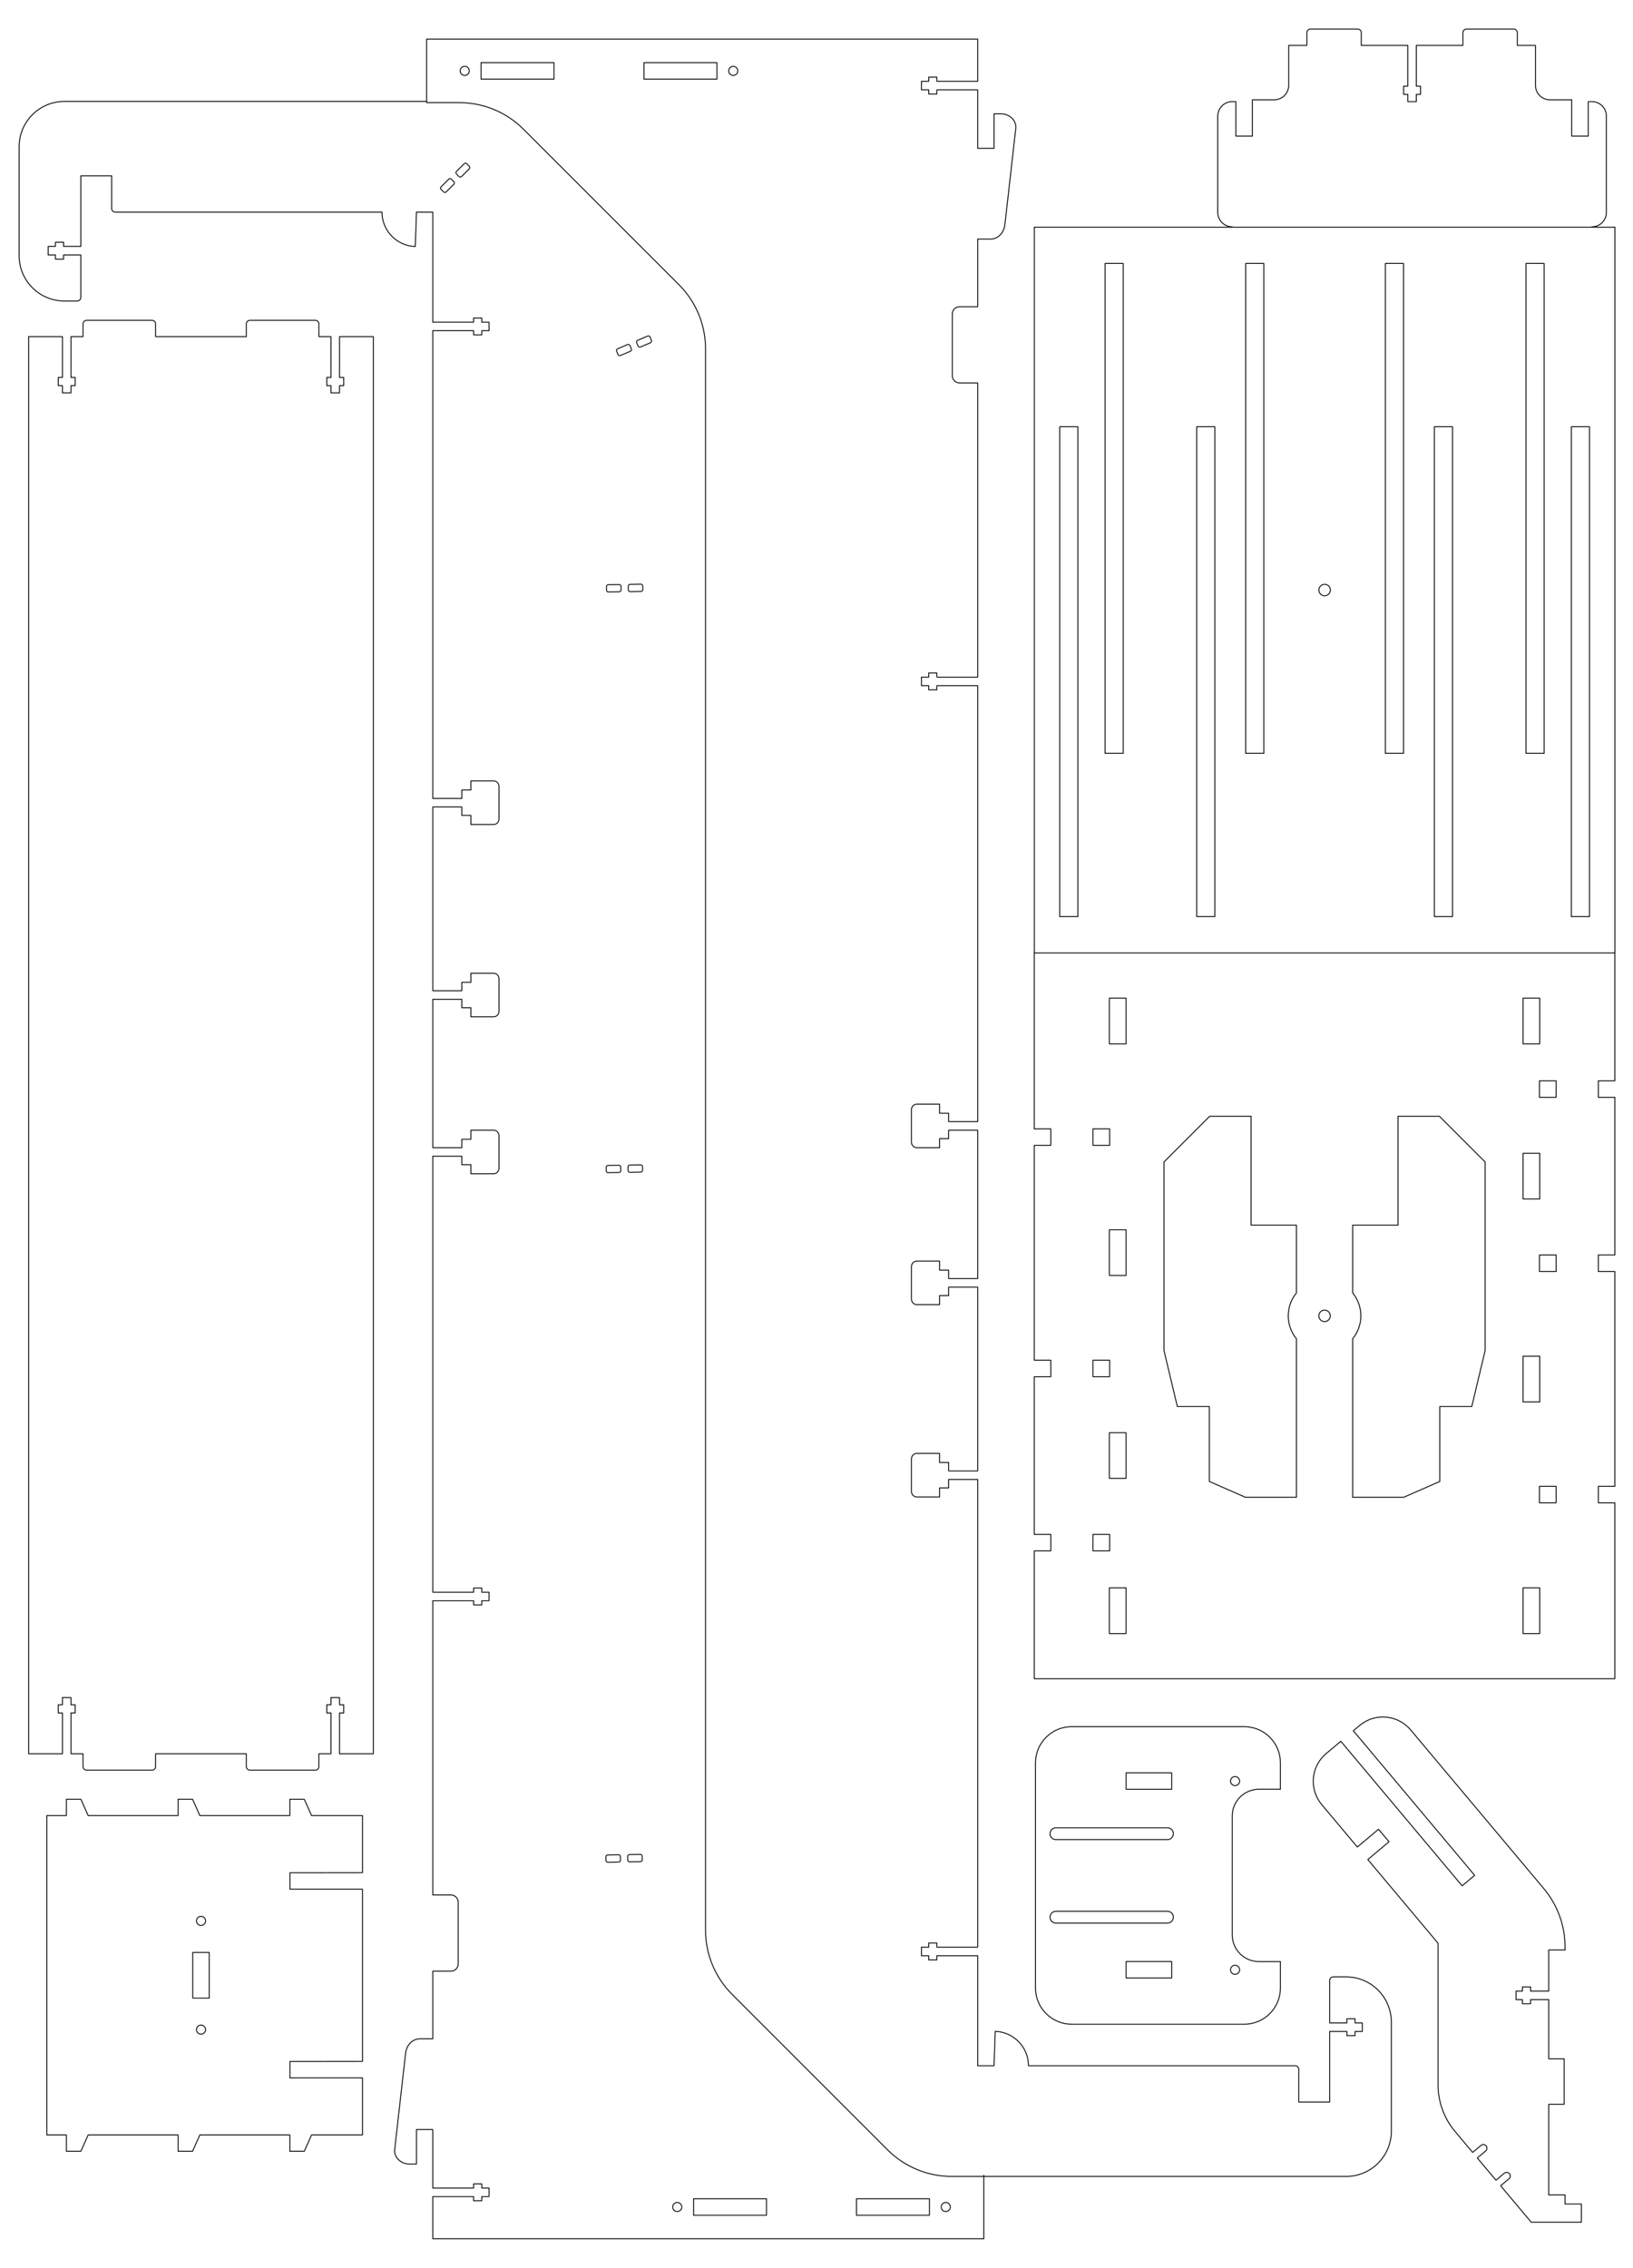 <?xml version="1.0" encoding="UTF-8" standalone="no"?>
<!-- Created with Inkscape (http://www.inkscape.org/) -->

<svg
   xmlns:dc="http://purl.org/dc/elements/1.1/"
   xmlns:cc="http://creativecommons.org/ns#"
   xmlns:rdf="http://www.w3.org/1999/02/22-rdf-syntax-ns#"
   xmlns:svg="http://www.w3.org/2000/svg"
   xmlns="http://www.w3.org/2000/svg"
   xmlns:sodipodi="http://sodipodi.sourceforge.net/DTD/sodipodi-0.dtd"
   xmlns:inkscape="http://www.inkscape.org/namespaces/inkscape"
   width="900mm"
   height="1250mm"
   viewBox="0 0 3188.976 4429.134"
   id="svg46764"
   version="1.1"
   inkscape:version="0.91 r13725"
   sodipodi:docname="C-1250x900_mm-mdf_9mm.svg">
  <defs
     id="defs46766" />
  <sodipodi:namedview
     id="base"
     pagecolor="#ffffff"
     bordercolor="#666666"
     borderopacity="1.0"
     inkscape:pageopacity="0.0"
     inkscape:pageshadow="2"
     inkscape:zoom="0.10601226"
     inkscape:cx="1617.0037"
     inkscape:cy="2174.5912"
     inkscape:document-units="mm"
     inkscape:current-layer="layer1"
     showgrid="false"
     inkscape:window-width="1366"
     inkscape:window-height="715"
     inkscape:window-x="0"
     inkscape:window-y="0"
     inkscape:window-maximized="1" />
  <g
     inkscape:label="Capa 1"
     inkscape:groupmode="layer"
     id="layer1"
     transform="translate(0,3376.772)">
    <g
       transform="matrix(3.543,0,0,3.543,-11400.164,-21189.766)"
       style="display:inline;fill:none;stroke:#000000;stroke-width:0.5;stroke-linecap:round;stroke-linejoin:round;stroke-miterlimit:4;stroke-dasharray:none"
       id="g14138">
      <path
         id="rect13664-0"
         d="m 2526.142,-7443.134 6,0 c 0.554,0 1,0.446 1,1 l 0,2 c 0,0.554 -0.446,1 -1,1 l -6,0 c -0.554,0 -1,-0.446 -1,-1 l 0,-2 c 0,-0.554 0.446,-1 1,-1 z"
         style="color:#000000;clip-rule:nonzero;display:inline;overflow:visible;visibility:visible;opacity:1;isolation:auto;mix-blend-mode:normal;color-interpolation:sRGB;color-interpolation-filters:linearRGB;solid-color:#000000;solid-opacity:1;fill:none;fill-opacity:1;fill-rule:nonzero;stroke:#000000;stroke-width:0.5;stroke-linecap:round;stroke-linejoin:round;stroke-miterlimit:4;stroke-dasharray:none;stroke-dashoffset:0;stroke-opacity:1;color-rendering:auto;image-rendering:auto;shape-rendering:auto;text-rendering:auto;enable-background:accumulate"
         transform="matrix(-0.707,0.707,-0.707,-0.707,0,-1927.559)"
         inkscape:connector-curvature="0" />
      <path
         id="rect13666-4"
         d="m 2538.142,-7443.134 6,0 c 0.554,0 1,0.446 1,1 l 0,2 c 0,0.554 -0.446,1 -1,1 l -6,0 c -0.554,0 -1,-0.446 -1,-1 l 0,-2 c 0,-0.554 0.446,-1 1,-1 z"
         style="color:#000000;clip-rule:nonzero;display:inline;overflow:visible;visibility:visible;opacity:1;isolation:auto;mix-blend-mode:normal;color-interpolation:sRGB;color-interpolation-filters:linearRGB;solid-color:#000000;solid-opacity:1;fill:none;fill-opacity:1;fill-rule:nonzero;stroke:#000000;stroke-width:0.5;stroke-linecap:round;stroke-linejoin:round;stroke-miterlimit:4;stroke-dasharray:none;stroke-dashoffset:0;stroke-opacity:1;color-rendering:auto;image-rendering:auto;shape-rendering:auto;text-rendering:auto;enable-background:accumulate"
         transform="matrix(-0.707,0.707,-0.707,-0.707,0,-1927.559)"
         inkscape:connector-curvature="0" />
      <path
         id="rect13671-4"
         d="m -499.754,-7969.086 6,0 c 0.554,0 1,0.446 1,1 l 0,2 c 0,0.554 -0.446,1 -1,1 l -6,0 c -0.554,0 -1,-0.446 -1,-1 l 0,-2 c 0,-0.554 0.446,-1 1,-1 z"
         style="color:#000000;clip-rule:nonzero;display:inline;overflow:visible;visibility:visible;opacity:1;isolation:auto;mix-blend-mode:normal;color-interpolation:sRGB;color-interpolation-filters:linearRGB;solid-color:#000000;solid-opacity:1;fill:none;fill-opacity:1;fill-rule:nonzero;stroke:#000000;stroke-width:0.5;stroke-linecap:round;stroke-linejoin:round;stroke-miterlimit:4;stroke-dasharray:none;stroke-dashoffset:0;stroke-opacity:1;color-rendering:auto;image-rendering:auto;shape-rendering:auto;text-rendering:auto;enable-background:accumulate"
         transform="matrix(-0.921,0.391,-0.391,-0.921,0,-1927.559)"
         inkscape:connector-curvature="0" />
      <path
         id="rect13673-4"
         d="m -487.754,-7969.086 6,0 c 0.554,0 1,0.446 1,1 l 0,2 c 0,0.554 -0.446,1 -1,1 l -6,0 c -0.554,0 -1,-0.446 -1,-1 l 0,-2 c 0,-0.554 0.446,-1 1,-1 z"
         style="color:#000000;clip-rule:nonzero;display:inline;overflow:visible;visibility:visible;opacity:1;isolation:auto;mix-blend-mode:normal;color-interpolation:sRGB;color-interpolation-filters:linearRGB;solid-color:#000000;solid-opacity:1;fill:none;fill-opacity:1;fill-rule:nonzero;stroke:#000000;stroke-width:0.5;stroke-linecap:round;stroke-linejoin:round;stroke-miterlimit:4;stroke-dasharray:none;stroke-dashoffset:0;stroke-opacity:1;color-rendering:auto;image-rendering:auto;shape-rendering:auto;text-rendering:auto;enable-background:accumulate"
         transform="matrix(-0.921,0.391,-0.391,-0.921,0,-1927.559)"
         inkscape:connector-curvature="0" />
      <path
         id="rect13677-6"
         d="m -3446.206,-7339.78 6,0 c 0.554,0 1,0.446 1,1 l 0,2 c 0,0.554 -0.446,1 -1,1 l -6,0 c -0.554,0 -1,-0.446 -1,-1 l 0,-2 c 0,-0.554 0.446,-1 1,-1 z"
         style="color:#000000;clip-rule:nonzero;display:inline;overflow:visible;visibility:visible;opacity:1;isolation:auto;mix-blend-mode:normal;color-interpolation:sRGB;color-interpolation-filters:linearRGB;solid-color:#000000;solid-opacity:1;fill:none;fill-opacity:1;fill-rule:nonzero;stroke:#000000;stroke-width:0.5;stroke-linecap:round;stroke-linejoin:round;stroke-miterlimit:4;stroke-dasharray:none;stroke-dashoffset:0;stroke-opacity:1;color-rendering:auto;image-rendering:auto;shape-rendering:auto;text-rendering:auto;enable-background:accumulate"
         transform="matrix(-1,0.017,-0.017,-1,0,-1927.559)"
         inkscape:connector-curvature="0" />
      <path
         id="rect13679-3"
         d="m -3434.206,-7339.78 6,0 c 0.554,0 1,0.446 1,1 l 0,2 c 0,0.554 -0.446,1 -1,1 l -6,0 c -0.554,0 -1,-0.446 -1,-1 l 0,-2 c 0,-0.554 0.446,-1 1,-1 z"
         style="color:#000000;clip-rule:nonzero;display:inline;overflow:visible;visibility:visible;opacity:1;isolation:auto;mix-blend-mode:normal;color-interpolation:sRGB;color-interpolation-filters:linearRGB;solid-color:#000000;solid-opacity:1;fill:none;fill-opacity:1;fill-rule:nonzero;stroke:#000000;stroke-width:0.5;stroke-linecap:round;stroke-linejoin:round;stroke-miterlimit:4;stroke-dasharray:none;stroke-dashoffset:0;stroke-opacity:1;color-rendering:auto;image-rendering:auto;shape-rendering:auto;text-rendering:auto;enable-background:accumulate"
         transform="matrix(-1,0.017,-0.017,-1,0,-1927.559)"
         inkscape:connector-curvature="0" />
      <path
         id="rect13683-7"
         d="m -3440.622,-7659.732 6,0 c 0.554,0 1,0.446 1,1 l 0,2 c 0,0.554 -0.446,1 -1,1 l -6,0 c -0.554,0 -1,-0.446 -1,-1 l 0,-2 c 0,-0.554 0.446,-1 1,-1 z"
         style="color:#000000;clip-rule:nonzero;display:inline;overflow:visible;visibility:visible;opacity:1;isolation:auto;mix-blend-mode:normal;color-interpolation:sRGB;color-interpolation-filters:linearRGB;solid-color:#000000;solid-opacity:1;fill:none;fill-opacity:1;fill-rule:nonzero;stroke:#000000;stroke-width:0.5;stroke-linecap:round;stroke-linejoin:round;stroke-miterlimit:4;stroke-dasharray:none;stroke-dashoffset:0;stroke-opacity:1;color-rendering:auto;image-rendering:auto;shape-rendering:auto;text-rendering:auto;enable-background:accumulate"
         transform="matrix(-1,0.017,-0.017,-1,0,-1927.559)"
         inkscape:connector-curvature="0" />
      <path
         id="rect13685-5"
         d="m -3428.622,-7659.732 6,0 c 0.554,0 1,0.446 1,1 l 0,2 c 0,0.554 -0.446,1 -1,1 l -6,0 c -0.554,0 -1,-0.446 -1,-1 l 0,-2 c 0,-0.554 0.446,-1 1,-1 z"
         style="color:#000000;clip-rule:nonzero;display:inline;overflow:visible;visibility:visible;opacity:1;isolation:auto;mix-blend-mode:normal;color-interpolation:sRGB;color-interpolation-filters:linearRGB;solid-color:#000000;solid-opacity:1;fill:none;fill-opacity:1;fill-rule:nonzero;stroke:#000000;stroke-width:0.5;stroke-linecap:round;stroke-linejoin:round;stroke-miterlimit:4;stroke-dasharray:none;stroke-dashoffset:0;stroke-opacity:1;color-rendering:auto;image-rendering:auto;shape-rendering:auto;text-rendering:auto;enable-background:accumulate"
         transform="matrix(-1,0.017,-0.017,-1,0,-1927.559)"
         inkscape:connector-curvature="0" />
      <path
         id="rect13689-6"
         d="m -3433.99,-8039.674 6,0 c 0.554,0 1,0.446 1,1 l 0,2 c 0,0.554 -0.446,1 -1,1 l -6,0 c -0.554,0 -1,-0.446 -1,-1 l 0,-2 c 0,-0.554 0.446,-1 1,-1 z"
         style="color:#000000;clip-rule:nonzero;display:inline;overflow:visible;visibility:visible;opacity:1;isolation:auto;mix-blend-mode:normal;color-interpolation:sRGB;color-interpolation-filters:linearRGB;solid-color:#000000;solid-opacity:1;fill:none;fill-opacity:1;fill-rule:nonzero;stroke:#000000;stroke-width:0.5;stroke-linecap:round;stroke-linejoin:round;stroke-miterlimit:4;stroke-dasharray:none;stroke-dashoffset:0;stroke-opacity:1;color-rendering:auto;image-rendering:auto;shape-rendering:auto;text-rendering:auto;enable-background:accumulate"
         transform="matrix(-1,0.017,-0.017,-1,0,-1927.559)"
         inkscape:connector-curvature="0" />
      <path
         id="rect13691-2"
         d="m -3421.99,-8039.674 6,0 c 0.554,0 1,0.446 1,1 l 0,2 c 0,0.554 -0.446,1 -1,1 l -6,0 c -0.554,0 -1,-0.446 -1,-1 l 0,-2 c 0,-0.554 0.446,-1 1,-1 z"
         style="color:#000000;clip-rule:nonzero;display:inline;overflow:visible;visibility:visible;opacity:1;isolation:auto;mix-blend-mode:normal;color-interpolation:sRGB;color-interpolation-filters:linearRGB;solid-color:#000000;solid-opacity:1;fill:none;fill-opacity:1;fill-rule:nonzero;stroke:#000000;stroke-width:0.5;stroke-linecap:round;stroke-linejoin:round;stroke-miterlimit:4;stroke-dasharray:none;stroke-dashoffset:0;stroke-opacity:1;color-rendering:auto;image-rendering:auto;shape-rendering:auto;text-rendering:auto;enable-background:accumulate"
         transform="matrix(-1,0.017,-0.017,-1,0,-1927.559)"
         inkscape:connector-curvature="0" />
      <path
         inkscape:connector-curvature="0"
         id="path13216"
         d="m 3452.472,5083.57 -199.268,0 c -13.85,0 -25,11.15 -25,25 l 0,60 c 0,13.85 11.15,25 25,25 l 7,0 c 1.105,0 2,-0.895 2,-2 l 0,-23.393 -9.5,0 0,2.301 -4.5,0 0,-2.301 -4,0 0,-4.699 4,0 0,-2.301 4.5,0 0,2.301 9.5,0 0,-38.902 17,0 0,18 c 0,1.105 0.895,2 2,2 l 147,0 c 0,10.27 8.154,18.615 18.338,18.967 l 0.662,-18.967 9,0 0,19 0,41.648 22.5,0 0,-2.301 4.5,0 0,2.301 4,0 0,4.699 -4,0 0,2.301 -4.5,0 0,-2.301 -22.5,0 0,257.799 16,0 0,-4.65 5,0 0,-5 9,0 2.5,0 1,0 c 1.662,0 3,1.338 3,3 l 0,18 c 0,1.662 -1.338,3 -3,3 l -1,0 -2.5,0 -9,0 0,-5 -5,0 0,-4.652 -16,0 0,101.303 16,0 0,-4.65 5,0 0,-5 9,0 2.5,0 1,0 c 1.662,0 3,1.338 3,3 l 0,18 c 0,1.662 -1.338,3 -3,3 l -1,0 -2.5,0 -9,0 0,-5 -5,0 0,-4.652 -16,0 0,81.803 16,0 0,-4.65 5,0 0,-5 9,0 2.5,0 1,0 c 1.662,0 3,1.338 3,3 l 0,18 c 0,1.662 -1.338,3 -3,3 l -1,0 -2.5,0 -9,0 0,-5 -5,0 0,-4.652 -16,0 0,240.305 22.5,0 0,-2.301 4.5,0 0,2.301 4,0 0,4.699 -4,0 0,2.301 -4.5,0 0,-2.301 -22.5,0 0,162.15 10,0 c 2.216,0 4,1.784 4,4 l 0,34 c 0,2.216 -1.784,4 -4,4 l -10,0 0,37.299 -3,0 -2,0 -2,0 c -4.432,0 -7.501,3.596 -8,8 l -6,53 c -0.498,4.404 3.568,8 8,8 l 4,0 0,-19 1.652,0 7.348,0 0,32.25 22.5,0 0,-2.301 4.5,0 0,2.301 4,0 0,4.699 -4,0 0,2.301 -4.5,0 0,-2.301 -22.5,0 0,23.248 150,0 153.732,0 0,-35"
         style="color:#000000;clip-rule:nonzero;display:inline;overflow:visible;visibility:visible;opacity:1;isolation:auto;mix-blend-mode:normal;color-interpolation:sRGB;color-interpolation-filters:linearRGB;solid-color:#000000;solid-opacity:1;fill:none;fill-opacity:1;fill-rule:nonzero;stroke:#000000;stroke-width:0.5;stroke-linecap:round;stroke-linejoin:round;stroke-miterlimit:4;stroke-dasharray:none;stroke-dashoffset:0;stroke-opacity:1;color-rendering:auto;image-rendering:auto;shape-rendering:auto;text-rendering:auto;enable-background:accumulate"
         sodipodi:nodetypes="cssssssccccccccccccccssccccccccccccccccccccccccssssccccccccccccccssssccccccccccccccssssccccccccccccccccccccssssccccsssscccccccccccccccccccc" />
      <path
         style="color:#000000;clip-rule:nonzero;display:inline;overflow:visible;visibility:visible;opacity:1;isolation:auto;mix-blend-mode:normal;color-interpolation:sRGB;color-interpolation-filters:linearRGB;solid-color:#000000;solid-opacity:1;fill:none;fill-opacity:1;fill-rule:nonzero;stroke:#000000;stroke-width:0.5;stroke-linecap:round;stroke-linejoin:round;stroke-miterlimit:4;stroke-dasharray:none;stroke-dashoffset:0;stroke-opacity:1;color-rendering:auto;image-rendering:auto;shape-rendering:auto;text-rendering:auto;enable-background:accumulate"
         d="m 3593.437,6244.07 a 2.5,2.5 0 0 1 -2.5,2.5 2.5,2.5 0 0 1 -2.5,-2.5 2.5,2.5 0 0 1 2.5,-2.5 2.5,2.5 0 0 1 2.5,2.5 z"
         id="path13232"
         inkscape:connector-curvature="0" />
      <path
         inkscape:connector-curvature="0"
         id="path13234"
         d="m 3741.437,6244.07 a 2.5,2.5 0 0 1 -2.5,2.5 2.5,2.5 0 0 1 -2.5,-2.5 2.5,2.5 0 0 1 2.5,-2.5 2.5,2.5 0 0 1 2.5,2.5 z"
         style="color:#000000;clip-rule:nonzero;display:inline;overflow:visible;visibility:visible;opacity:1;isolation:auto;mix-blend-mode:normal;color-interpolation:sRGB;color-interpolation-filters:linearRGB;solid-color:#000000;solid-opacity:1;fill:none;fill-opacity:1;fill-rule:nonzero;stroke:#000000;stroke-width:0.5;stroke-linecap:round;stroke-linejoin:round;stroke-miterlimit:4;stroke-dasharray:none;stroke-dashoffset:0;stroke-opacity:1;color-rendering:auto;image-rendering:auto;shape-rendering:auto;text-rendering:auto;enable-background:accumulate" />
      <path
         inkscape:connector-curvature="0"
         id="path13237"
         d="m 3640.137,6239.52 0,9.1 -40.2,0 0,-9.1 z"
         style="color:#000000;clip-rule:nonzero;display:inline;overflow:visible;visibility:visible;opacity:1;isolation:auto;mix-blend-mode:normal;color-interpolation:sRGB;color-interpolation-filters:linearRGB;solid-color:#000000;solid-opacity:1;fill:none;fill-opacity:1;fill-rule:nonzero;stroke:#000000;stroke-width:0.5;stroke-linecap:round;stroke-linejoin:round;stroke-miterlimit:4;stroke-dasharray:none;stroke-dashoffset:0;stroke-opacity:1;color-rendering:auto;image-rendering:auto;shape-rendering:auto;text-rendering:auto;enable-background:accumulate" />
      <path
         inkscape:connector-curvature="0"
         id="path13239"
         d="m 3729.937,6239.52 0,9.1 -40.2,0 0,-9.1 z"
         style="color:#000000;clip-rule:nonzero;display:inline;overflow:visible;visibility:visible;opacity:1;isolation:auto;mix-blend-mode:normal;color-interpolation:sRGB;color-interpolation-filters:linearRGB;solid-color:#000000;solid-opacity:1;fill:none;fill-opacity:1;fill-rule:nonzero;stroke:#000000;stroke-width:0.5;stroke-linecap:round;stroke-linejoin:round;stroke-miterlimit:4;stroke-dasharray:none;stroke-dashoffset:0;stroke-opacity:1;color-rendering:auto;image-rendering:auto;shape-rendering:auto;text-rendering:auto;enable-background:accumulate" />
    </g>
    <path
       id="path12567"
       d="m 2406.403,-2933.805 c -15.704,0 -28.346,-12.643 -28.346,-28.346 l 0,-187.796 c 0,-15.704 12.643,-28.346 28.346,-28.346 l 7.087,0 0,67.323 32.243,0 0,-70.866 42.52,0 c 15.704,0 28.346,-12.643 28.346,-28.346 l 0,-77.953 35.433,0 0,-24.803 c 0,-3.926 3.161,-7.087 7.087,-7.087 l 92.126,0 c 3.926,0 7.087,3.161 7.087,7.087 l 0,24.803 90.887,0 0,79.724 -8.152,0 0,15.945 8.152,0 0,14.173 16.651,0 0,-14.173 8.152,0 0,-15.945 -8.152,0 0,-79.724 90.887,0 0,-24.803 c 0,-3.926 3.161,-7.087 7.087,-7.087 l 92.126,0 c 3.926,0 7.087,3.161 7.087,7.087 l 0,24.803 35.433,0 0,77.953 c 0,15.704 12.643,28.346 28.346,28.346 l 42.52,0 0,70.866 32.243,0 0,-67.323 7.087,0 c 15.704,0 28.346,12.643 28.346,28.346 l 0,187.796 c 0,15.704 -12.643,28.346 -28.346,28.346"
       style="color:#000000;clip-rule:nonzero;display:inline;overflow:visible;visibility:visible;opacity:1;isolation:auto;mix-blend-mode:normal;color-interpolation:sRGB;color-interpolation-filters:linearRGB;solid-color:#000000;solid-opacity:1;fill:none;fill-opacity:1;fill-rule:nonzero;stroke:#000000;stroke-width:1.772;stroke-linecap:round;stroke-linejoin:round;stroke-miterlimit:4;stroke-dasharray:none;stroke-dashoffset:0;stroke-opacity:1;color-rendering:auto;image-rendering:auto;shape-rendering:auto;text-rendering:auto;enable-background:accumulate"
       inkscape:connector-curvature="0"
       sodipodi:nodetypes="csssccccssccssssccccccccccccccssssccssccccsssc" />
    <g
       id="g13307"
       style="display:inline;fill:none;stroke:#000000;stroke-width:0.5;stroke-linecap:round;stroke-linejoin:round;stroke-miterlimit:4;stroke-dasharray:none"
       transform="matrix(-3.543,0,0,-3.543,2107.361,5485.994)">
      <path
         style="color:#000000;clip-rule:nonzero;display:inline;overflow:visible;visibility:visible;opacity:1;isolation:auto;mix-blend-mode:normal;color-interpolation:sRGB;color-interpolation-filters:linearRGB;solid-color:#000000;solid-opacity:1;fill:none;fill-opacity:1;fill-rule:nonzero;stroke:#000000;stroke-width:0.5;stroke-linecap:round;stroke-linejoin:round;stroke-miterlimit:4;stroke-dasharray:none;stroke-dashoffset:0;stroke-opacity:1;color-rendering:auto;image-rendering:auto;shape-rendering:auto;text-rendering:auto;enable-background:accumulate"
         d="m -147.084,1301.916 c -13.85,0 -25,11.15 -25,25 l 0,60 c 0,13.85 11.15,25 25,25 l 7,0 c 1.105,0 2,-0.895 2,-2 l 0,-23.393 -9.5,0 0,2.301 -4.5,0 0,-2.301 -4,0 0,-4.699 4,0 0,-2.301 4.5,0 0,2.301 9.5,0 0,-38.902 17,0 0,18 c 0,1.105 0.895,2 2,2 l 147,0 c -10e-6,10.27 8.154,18.615 18.338,18.967 l 0.662,-18.967 9,0 0,19 0,41.648 22.5,0 0,-2.301 4.5,0 0,2.301 4,0 0,4.699 -4,0 0,2.301 -4.5,0 0,-2.301 -22.5,0 0,257.799 16,0 0,-4.65 5,0 0,-5 9,0 2.5,0 1,0 c 1.662,0 3,1.338 3,3 l 0,18 c 0,1.662 -1.338,3 -3,3 l -1,0 -2.5,0 -9,0 0,-5 -5,0 0,-4.652 -16,0 0,101.303 16,0 0,-4.65 5,0 0,-5 9,0 2.5,0 1,0 c 1.662,0 3,1.338 3,3 l 0,18 c 0,1.662 -1.338,3 -3,3 l -1,0 -2.5,0 -9,0 0,-5 -5,0 0,-4.652 -16,0 0,81.803 16,0 0,-4.65 5,0 0,-5 9,0 2.5,0 1,0 c 1.662,0 3,1.338 3,3 l 0,18 c 0,1.662 -1.338,3 -3,3 l -1,0 -2.5,0 -9,0 0,-5 -5,0 0,-4.652 -16,0 0,240.305 22.5,0 0,-2.301 4.5,0 0,2.301 4,0 0,4.699 -4,0 0,2.301 -4.5,0 0,-2.301 -22.5,0 0,162.15 10,0 c 2.216,0 4,1.784 4,4 l 0,34 c 0,2.216 -1.784,4 -4,4 l -10,0 0,37.299 -3,0 -2,0 -2,0 c -4.432,0 -7.501,3.596 -8,8 l -6,53 c -0.499,4.404 3.568,8 8,8 l 4,0 0,-19 1.652,0 7.348,0 0,32.25 22.5,0 0,-2.301 4.5,0 0,2.301 4,0 0,4.699 -4,0 0,2.301 -4.5,0 0,-2.301 -22.5,0 0,23.248 150,0 153.732,0 0,-35 -18.021,0 c -13.261,0 -25.979,-5.268 -35.355,-14.645 l -85.711,-85.711 c -9.377,-9.377 -14.645,-22.095 -14.645,-35.355 l 0,-871.578 c 0,-13.261 -5.268,-25.979 -14.645,-35.355 l -85.711,-85.711 c -9.377,-9.377 -22.095,-14.645 -35.355,-14.645 l -217.289,0 z"
         id="path13309"
         inkscape:connector-curvature="0" />
      <path
         inkscape:connector-curvature="0"
         id="path13311"
         d="m 193.148,2462.416 a 2.5,2.5 0 0 1 -2.5,2.5 2.5,2.5 0 0 1 -2.5,-2.5 2.5,2.5 0 0 1 2.5,-2.5 2.5,2.5 0 0 1 2.5,2.5 z"
         style="color:#000000;clip-rule:nonzero;display:inline;overflow:visible;visibility:visible;opacity:1;isolation:auto;mix-blend-mode:normal;color-interpolation:sRGB;color-interpolation-filters:linearRGB;solid-color:#000000;solid-opacity:1;fill:none;fill-opacity:1;fill-rule:nonzero;stroke:#000000;stroke-width:0.5;stroke-linecap:round;stroke-linejoin:round;stroke-miterlimit:4;stroke-dasharray:none;stroke-dashoffset:0;stroke-opacity:1;color-rendering:auto;image-rendering:auto;shape-rendering:auto;text-rendering:auto;enable-background:accumulate" />
      <path
         style="color:#000000;clip-rule:nonzero;display:inline;overflow:visible;visibility:visible;opacity:1;isolation:auto;mix-blend-mode:normal;color-interpolation:sRGB;color-interpolation-filters:linearRGB;solid-color:#000000;solid-opacity:1;fill:none;fill-opacity:1;fill-rule:nonzero;stroke:#000000;stroke-width:0.5;stroke-linecap:round;stroke-linejoin:round;stroke-miterlimit:4;stroke-dasharray:none;stroke-dashoffset:0;stroke-opacity:1;color-rendering:auto;image-rendering:auto;shape-rendering:auto;text-rendering:auto;enable-background:accumulate"
         d="m 341.148,2462.416 a 2.5,2.5 0 0 1 -2.5,2.5 2.5,2.5 0 0 1 -2.5,-2.5 2.5,2.5 0 0 1 2.5,-2.5 2.5,2.5 0 0 1 2.5,2.5 z"
         id="path13313"
         inkscape:connector-curvature="0" />
      <path
         style="color:#000000;clip-rule:nonzero;display:inline;overflow:visible;visibility:visible;opacity:1;isolation:auto;mix-blend-mode:normal;color-interpolation:sRGB;color-interpolation-filters:linearRGB;solid-color:#000000;solid-opacity:1;fill:none;fill-opacity:1;fill-rule:nonzero;stroke:#000000;stroke-width:0.5;stroke-linecap:round;stroke-linejoin:round;stroke-miterlimit:4;stroke-dasharray:none;stroke-dashoffset:0;stroke-opacity:1;color-rendering:auto;image-rendering:auto;shape-rendering:auto;text-rendering:auto;enable-background:accumulate"
         d="m 239.848,2457.866 0,9.1 -40.2,0 0,-9.1 z"
         id="path13315"
         inkscape:connector-curvature="0" />
      <path
         style="color:#000000;clip-rule:nonzero;display:inline;overflow:visible;visibility:visible;opacity:1;isolation:auto;mix-blend-mode:normal;color-interpolation:sRGB;color-interpolation-filters:linearRGB;solid-color:#000000;solid-opacity:1;fill:none;fill-opacity:1;fill-rule:nonzero;stroke:#000000;stroke-width:0.5;stroke-linecap:round;stroke-linejoin:round;stroke-miterlimit:4;stroke-dasharray:none;stroke-dashoffset:0;stroke-opacity:1;color-rendering:auto;image-rendering:auto;shape-rendering:auto;text-rendering:auto;enable-background:accumulate"
         d="m 329.648,2457.866 0,9.1 -40.2,0 0,-9.1 z"
         id="path13317"
         inkscape:connector-curvature="0" />
    </g>
    <g
       transform="matrix(-3.543,0,0,-3.543,6338.374,5897.15)"
       style="display:inline;fill:none;stroke:#000000;stroke-width:0.5;stroke-linecap:round;stroke-linejoin:round;stroke-miterlimit:4;stroke-dasharray:none"
       id="g11273-0">
      <path
         inkscape:connector-curvature="0"
         id="rect11150-3"
         d="m -2021.84,931.266 9.1,0 0,9.2 -9.1,0 z"
         style="display:inline;opacity:1;fill:none;fill-opacity:1;stroke:#000000;stroke-width:0.5;stroke-linecap:round;stroke-linejoin:round;stroke-miterlimit:4;stroke-dasharray:none;stroke-dashoffset:0;stroke-opacity:1"
         transform="matrix(0,-1,1,0,0,0)" />
      <path
         inkscape:connector-curvature="0"
         id="rect11152-0"
         d="m -1925.84,931.266 9.1,0 0,9.2 -9.1,0 z"
         style="display:inline;opacity:1;fill:none;fill-opacity:1;stroke:#000000;stroke-width:0.5;stroke-linecap:round;stroke-linejoin:round;stroke-miterlimit:4;stroke-dasharray:none;stroke-dashoffset:0;stroke-opacity:1"
         transform="matrix(0,-1,1,0,0,0)" />
      <path
         inkscape:connector-curvature="0"
         id="rect11154-9"
         d="m -1798.34,931.266 9.1,0 0,9.2 -9.1,0 z"
         style="display:inline;opacity:1;fill:none;fill-opacity:1;stroke:#000000;stroke-width:0.5;stroke-linecap:round;stroke-linejoin:round;stroke-miterlimit:4;stroke-dasharray:none;stroke-dashoffset:0;stroke-opacity:1"
         transform="matrix(0,-1,1,0,0,0)" />
      <path
         style="display:inline;opacity:1;fill:none;fill-opacity:1;stroke:#000000;stroke-width:0.5;stroke-linecap:round;stroke-linejoin:round;stroke-miterlimit:4;stroke-dasharray:none;stroke-dashoffset:0;stroke-opacity:1"
         d="m 1218.916,2092.29 0,-96.95 -9.1,0 0,-9.1 9.1,0 0,-118.399 -9.1,0 0,-9.102 9.1,0 0,-86.898 -9.1,0 0,-9.102 9.1,0 0,-70.449 -320,0 0,96.95 9.102,0 0,9.1 -9.102,0 0,118.399 9.102,0 0,9.102 -9.102,0 0,86.898 9.102,0 0,9.102 -9.102,0 0,70.449"
         id="path11156-2"
         inkscape:connector-curvature="0"
         sodipodi:nodetypes="cccccccccccccccccccccccccccc" />
      <path
         inkscape:connector-curvature="0"
         id="rect11158-5"
         d="m -1771.84,1177.366 9.1,0 0,9.2 -9.1,0 z"
         style="display:inline;opacity:1;fill:none;fill-opacity:1;stroke:#000000;stroke-width:0.5;stroke-linecap:round;stroke-linejoin:round;stroke-miterlimit:4;stroke-dasharray:none;stroke-dashoffset:0;stroke-opacity:1"
         transform="matrix(0,-1,1,0,0,0)" />
      <path
         inkscape:connector-curvature="0"
         style="display:inline;opacity:1;fill:none;fill-opacity:1;stroke:#000000;stroke-width:0.5;stroke-linecap:round;stroke-linejoin:round;stroke-miterlimit:4;stroke-dasharray:none;stroke-dashoffset:0;stroke-opacity:1"
         d="m 1177.516,1939.74 -9.2,0 0,-25.2 9.2,0 z"
         id="path11160-4" />
      <path
         id="path11162-0"
         d="m 1177.516,1827.89 -9.2,0 0,-25.2 9.2,0 z"
         style="display:inline;opacity:1;fill:none;fill-opacity:1;stroke:#000000;stroke-width:0.5;stroke-linecap:round;stroke-linejoin:round;stroke-miterlimit:4;stroke-dasharray:none;stroke-dashoffset:0;stroke-opacity:1"
         inkscape:connector-curvature="0" />
      <path
         style="display:inline;opacity:1;fill:none;fill-opacity:1;stroke:#000000;stroke-width:0.5;stroke-linecap:round;stroke-linejoin:round;stroke-miterlimit:4;stroke-dasharray:none;stroke-dashoffset:0;stroke-opacity:1"
         d="m 1177.366,1995.34 0,-9.1 9.2,0 0,9.1 z"
         id="path11164-5"
         inkscape:connector-curvature="0"
         sodipodi:nodetypes="ccccc" />
      <path
         inkscape:connector-curvature="0"
         id="rect11166-9"
         d="m -1867.84,1177.366 9.1,0 0,9.2 -9.1,0 z"
         style="display:inline;opacity:1;fill:none;fill-opacity:1;stroke:#000000;stroke-width:0.5;stroke-linecap:round;stroke-linejoin:round;stroke-miterlimit:4;stroke-dasharray:none;stroke-dashoffset:0;stroke-opacity:1"
         transform="matrix(0,-1,1,0,0,0)" />
      <path
         id="path11168-4"
         d="m 949.516,1870.04 -9.2,0 0,-25.2 9.2,0 z"
         style="display:inline;opacity:1;fill:none;fill-opacity:1;stroke:#000000;stroke-width:0.5;stroke-linecap:round;stroke-linejoin:round;stroke-miterlimit:4;stroke-dasharray:none;stroke-dashoffset:0;stroke-opacity:1"
         inkscape:connector-curvature="0" />
      <path
         inkscape:connector-curvature="0"
         style="display:inline;opacity:1;fill:none;fill-opacity:1;stroke:#000000;stroke-width:0.5;stroke-linecap:round;stroke-linejoin:round;stroke-miterlimit:4;stroke-dasharray:none;stroke-dashoffset:0;stroke-opacity:1"
         d="m 949.516,1981.89 -9.2,0 0,-25.2 9.2,0 z"
         id="path11170-6" />
      <path
         id="path11172-9"
         d="m 949.516,2067.39 -9.2,0 0,-25.2 9.2,0 z"
         style="display:inline;opacity:1;fill:none;fill-opacity:1;stroke:#000000;stroke-width:0.5;stroke-linecap:round;stroke-linejoin:round;stroke-miterlimit:4;stroke-dasharray:none;stroke-dashoffset:0;stroke-opacity:1"
         inkscape:connector-curvature="0" />
      <path
         inkscape:connector-curvature="0"
         style="display:inline;opacity:1;fill:none;fill-opacity:1;stroke:#000000;stroke-width:0.5;stroke-linecap:round;stroke-linejoin:round;stroke-miterlimit:4;stroke-dasharray:none;stroke-dashoffset:0;stroke-opacity:1"
         d="m 949.516,1742.39 -9.2,0 0,-25.2 9.2,0 z"
         id="path11174-2" />
      <path
         inkscape:connector-curvature="0"
         style="display:inline;opacity:1;fill:none;fill-opacity:1;stroke:#000000;stroke-width:0.5;stroke-linecap:round;stroke-linejoin:round;stroke-miterlimit:4;stroke-dasharray:none;stroke-dashoffset:0;stroke-opacity:1"
         d="m 1177.516,2067.39 -9.2,0 0,-25.2 9.2,0 z"
         id="path11176-2" />
      <path
         id="path11178-4"
         d="m 1177.516,1742.39 -9.2,0 0,-25.2 9.2,0 z"
         style="display:inline;opacity:1;fill:none;fill-opacity:1;stroke:#000000;stroke-width:0.5;stroke-linecap:round;stroke-linejoin:round;stroke-miterlimit:4;stroke-dasharray:none;stroke-dashoffset:0;stroke-opacity:1"
         inkscape:connector-curvature="0" />
      <path
         inkscape:connector-curvature="0"
         id="path11182-7"
         transform="translate(0,-1927.559)"
         d="m 1015.316,3719.85 -19.902,8.711 0,41.289 -17.645,0 -7.355,30.861 0,103.949 25.188,25.189 22.813,0 0,-60 25,0 0,-37.379 a 20,20 0 0 1 -4.498,-12.621 20,20 0 0 1 4.498,-12.615 l 0,-87.385 -28.098,0 z"
         style="fill:none;fill-opacity:1;stroke:#000000;stroke-width:0.5;stroke-linecap:round;stroke-linejoin:round;stroke-miterlimit:4;stroke-dasharray:none;stroke-dashoffset:0" />
      <path
         inkscape:connector-curvature="0"
         id="path11186-7"
         transform="translate(0,-1927.559)"
         d="m 1074.416,3719.85 0,87.377 a 20,20 0 0 1 4.5,12.623 20,20 0 0 1 -4.5,12.615 l 0,37.385 25,0 0,60 22.812,0 25.188,-25.189 0,-103.949 -7.356,-30.861 -17.645,0 0,-41.289 -19.902,-8.711 -28.098,0 z"
         style="fill:none;fill-opacity:1;stroke:#000000;stroke-width:0.5;stroke-linecap:round;stroke-linejoin:round;stroke-miterlimit:4;stroke-dasharray:none;stroke-dashoffset:0" />
      <path
         inkscape:connector-curvature="0"
         id="circle11244-5"
         d="m 1062.065,1892.29 a 3.15,3.15 0 0 1 -3.15,3.15 3.15,3.15 0 0 1 -3.15,-3.15 3.15,3.15 0 0 1 3.15,-3.15 3.15,3.15 0 0 1 3.15,3.15 z"
         style="fill:none;fill-opacity:1;stroke:#000000;stroke-width:0.5;stroke-linecap:round;stroke-linejoin:round;stroke-miterlimit:4;stroke-dasharray:none;stroke-dashoffset:0" />
    </g>
    <g
       transform="matrix(-3.543,0,0,-3.543,7558.963,4364.427)"
       style="display:inline;fill:none;stroke:#000000;stroke-width:0.5;stroke-linecap:round;stroke-linejoin:round;stroke-miterlimit:4;stroke-dasharray:none"
       id="g11232-4">
      <path
         inkscape:connector-curvature="0"
         d="m 1257.393,1679.722 10,0 0,270 -10,0 z"
         style="display:inline;opacity:1;fill:none;fill-opacity:1;stroke:#000000;stroke-width:0.5;stroke-linecap:round;stroke-linejoin:round;stroke-miterlimit:4;stroke-dasharray:none;stroke-dashoffset:0;stroke-opacity:1"
         id="path11188-8" />
      <path
         id="rect11190-1"
         d="m 1243.393,1659.722 320,0 0,400 -320,0 z"
         style="display:inline;opacity:1;fill:none;fill-opacity:1;stroke:#000000;stroke-width:0.5;stroke-linecap:round;stroke-linejoin:round;stroke-miterlimit:4;stroke-dasharray:none;stroke-dashoffset:0;stroke-opacity:1"
         inkscape:connector-curvature="0" />
      <path
         id="path11192-2"
         style="display:inline;opacity:1;fill:none;fill-opacity:1;stroke:#000000;stroke-width:0.5;stroke-linecap:round;stroke-linejoin:round;stroke-miterlimit:4;stroke-dasharray:none;stroke-dashoffset:0;stroke-opacity:1"
         d="m 1539.393,1679.722 10,0 0,270 -10,0 z"
         inkscape:connector-curvature="0" />
      <path
         id="path11194-8"
         style="display:inline;opacity:1;fill:none;fill-opacity:1;stroke:#000000;stroke-width:0.5;stroke-linecap:round;stroke-linejoin:round;stroke-miterlimit:4;stroke-dasharray:none;stroke-dashoffset:0;stroke-opacity:1"
         d="m 1332.892,1679.722 10,0 0,270 -10,0 z"
         inkscape:connector-curvature="0" />
      <path
         id="path11196-9"
         style="display:inline;opacity:1;fill:none;fill-opacity:1;stroke:#000000;stroke-width:0.5;stroke-linecap:round;stroke-linejoin:round;stroke-miterlimit:4;stroke-dasharray:none;stroke-dashoffset:0;stroke-opacity:1"
         d="m 1282.393,1769.722 10,0 0,270 -10,0 z"
         inkscape:connector-curvature="0" />
      <path
         id="path11198-3"
         style="display:inline;opacity:1;fill:none;fill-opacity:1;stroke:#000000;stroke-width:0.5;stroke-linecap:round;stroke-linejoin:round;stroke-miterlimit:4;stroke-dasharray:none;stroke-dashoffset:0;stroke-opacity:1"
         d="m 1514.393,1769.722 10,0 0,270 -10,0 z"
         inkscape:connector-curvature="0" />
      <path
         id="path11206-6"
         style="display:inline;opacity:1;fill:none;fill-opacity:1;stroke:#000000;stroke-width:0.5;stroke-linecap:round;stroke-linejoin:round;stroke-miterlimit:4;stroke-dasharray:none;stroke-dashoffset:0;stroke-opacity:1"
         d="m 1359.892,1769.722 10,0 0,270 -10,0 z"
         inkscape:connector-curvature="0" />
      <path
         inkscape:connector-curvature="0"
         d="m 1463.893,1679.722 10,0 0,270 -10,0 z"
         style="display:inline;opacity:1;fill:none;fill-opacity:1;stroke:#000000;stroke-width:0.5;stroke-linecap:round;stroke-linejoin:round;stroke-miterlimit:4;stroke-dasharray:none;stroke-dashoffset:0;stroke-opacity:1"
         id="path11212-8" />
      <path
         inkscape:connector-curvature="0"
         d="m 1436.893,1769.722 10,0 0,270 -10,0 z"
         style="display:inline;opacity:1;fill:none;fill-opacity:1;stroke:#000000;stroke-width:0.5;stroke-linecap:round;stroke-linejoin:round;stroke-miterlimit:4;stroke-dasharray:none;stroke-dashoffset:0;stroke-opacity:1"
         id="path11214-0" />
      <path
         id="path11228-2"
         d="m 1406.543,1859.722 a 3.15,3.15 0 0 1 -3.15,3.15 3.15,3.15 0 0 1 -3.15,-3.15 3.15,3.15 0 0 1 3.15,-3.15 3.15,3.15 0 0 1 3.15,3.15 z"
         style="color:#000000;clip-rule:nonzero;display:inline;overflow:visible;visibility:visible;opacity:1;isolation:auto;mix-blend-mode:normal;color-interpolation:sRGB;color-interpolation-filters:linearRGB;solid-color:#000000;solid-opacity:1;fill:none;fill-opacity:1;fill-rule:nonzero;stroke:#000000;stroke-width:0.5;stroke-linecap:round;stroke-linejoin:round;stroke-miterlimit:4;stroke-dasharray:none;stroke-dashoffset:0;stroke-opacity:1;color-rendering:auto;image-rendering:auto;shape-rendering:auto;text-rendering:auto;enable-background:accumulate"
         inkscape:connector-curvature="0" />
    </g>
    <g
       transform="matrix(0,3.543,-3.543,0,5306.381,-7070.492)"
       style="display:inline;fill:none;stroke:#000000;stroke-width:0.5;stroke-linecap:round;stroke-linejoin:round;stroke-miterlimit:4;stroke-dasharray:none"
       id="g20382-89">
      <path
         id="path20314-6"
         d="m 2043.228,1297.914 0,28.061 -9,4 0,8 9,0 0,49.576 -9,4 0,8 9,0 0,49.574 -9,4 0,8 9,0 0,10.789 176,0 0,-10.789 9,0 0,-8 -9,-4 0,-49.574 9,0 0,-8 -9,-4 0,-49.576 9,0 0,-8 -9,-4 0,-28.061 -31.449,0 0,40 -9.051,0 -0.051,-40 -94.898,0 0,40 -9.051,0 -0.051,-40 -31.449,0 z"
         style="display:inline;opacity:1;fill:none;fill-opacity:1;stroke:#000000;stroke-width:0.5;stroke-linecap:round;stroke-linejoin:round;stroke-miterlimit:4;stroke-dasharray:none;stroke-dashoffset:0;stroke-opacity:1"
         inkscape:connector-curvature="0"
         sodipodi:nodetypes="cccccccccccccccccccccccccccccccccccccc" />
      <path
         d="m 2163.691,1386.914 a 2.5,2.5 0 0 1 -2.5,2.5 2.5,2.5 0 0 1 -2.5,-2.5 2.5,2.5 0 0 1 2.5,-2.5 2.5,2.5 0 0 1 2.5,2.5 z"
         style="display:inline;opacity:1;fill:none;fill-opacity:1;stroke:#000000;stroke-width:0.5;stroke-linecap:round;stroke-linejoin:round;stroke-miterlimit:4;stroke-dasharray:none;stroke-dashoffset:0;stroke-opacity:1"
         id="circle20316-4"
         inkscape:connector-curvature="0" />
      <path
         d="m 2118.653,1391.464 0,-9.1 25.15,0 0,9.1 z"
         style="display:inline;opacity:1;fill:none;fill-opacity:1;stroke:#000000;stroke-width:0.5;stroke-linecap:round;stroke-linejoin:round;stroke-miterlimit:4;stroke-dasharray:none;stroke-dashoffset:0;stroke-opacity:1"
         id="path20318-3"
         inkscape:connector-curvature="0" />
      <path
         d="m 2103.766,1386.914 a 2.5,2.5 0 0 1 -2.5,2.5 2.5,2.5 0 0 1 -2.5,-2.5 2.5,2.5 0 0 1 2.5,-2.5 2.5,2.5 0 0 1 2.5,2.5 z"
         style="display:inline;opacity:1;fill:none;fill-opacity:1;stroke:#000000;stroke-width:0.5;stroke-linecap:round;stroke-linejoin:round;stroke-miterlimit:4;stroke-dasharray:none;stroke-dashoffset:0;stroke-opacity:1"
         id="circle20320-3"
         inkscape:connector-curvature="0" />
    </g>
    <path
       style="color:#000000;clip-rule:nonzero;display:inline;overflow:visible;visibility:visible;opacity:1;isolation:auto;mix-blend-mode:normal;color-interpolation:sRGB;color-interpolation-filters:linearRGB;solid-color:#000000;solid-opacity:1;fill:none;fill-opacity:1;fill-rule:nonzero;stroke:#000000;stroke-width:1.772;stroke-linecap:round;stroke-linejoin:round;stroke-miterlimit:4;stroke-dasharray:none;stroke-dashoffset:0;stroke-opacity:1;color-rendering:auto;image-rendering:auto;shape-rendering:auto;text-rendering:auto;enable-background:accumulate"
       d="m 3088.191,962.595 0,-35.432 -31.89,3.5e-4 0,-17.728 -31.89,7.1e-4 0,-176.984 30.117,-0.003 4e-4,-88.941 -30.121,-0.002 0,-115.506 -35.442,-7.1e-4 -8e-4,8.149 -15.945,-3.6e-4 8e-4,-8.149 -12.394,10e-4 0,-16.648 12.404,-7e-4 0,-8.154 15.945,-3.6e-4 0,8.155 35.432,0 0,-18.784 0,-16.662 0,-44.82 31.89,0 0,-5.855 c 7e-4,-41.699 -14.692,-82.065 -41.496,-114.008 L 2978.73,268.232 2754.903,1.485 c -25.236,-30.075 -69.763,-33.98 -99.838,-8.744 l -12.214,10.249 236.875,282.296 -24.429,20.498 -236.875,-282.296 -28.5,23.915 c -30.075,25.236 -33.981,69.763 -8.745,99.837 l 69.467,82.787 41.399,-34.738 20.494,24.424 -41.394,34.733 137.123,163.417 0,276.377 3e-4,0.057 c 0,33.309 11.748,65.55 33.158,91.066 l 34.417,41.017 16.286,-13.666 c 3.008,-2.524 7.46,-2.134 9.984,0.874 2.523,3.007 2.134,7.46 -0.873,9.984 l -16.286,13.665 36.442,43.43 16.286,-13.666 c 3.007,-2.524 7.46,-2.134 9.984,0.873 2.524,3.008 2.134,7.46 -0.873,9.984 l -16.286,13.665 59.622,71.055 66.173,-0.002 31.885,0 0.035,0.035 z"
       id="path30000"
       inkscape:connector-curvature="0" />
    <path
       inkscape:connector-curvature="0"
       style="color:#000000;clip-rule:nonzero;display:inline;overflow:visible;visibility:visible;opacity:1;isolation:auto;mix-blend-mode:normal;color-interpolation:sRGB;color-interpolation-filters:linearRGB;solid-color:#000000;solid-opacity:1;fill:none;fill-opacity:1;fill-rule:nonzero;stroke:#000000;stroke-width:1.772;stroke-linecap:round;stroke-linejoin:round;stroke-miterlimit:4;stroke-dasharray:none;stroke-dashoffset:0;stroke-opacity:1;color-rendering:auto;image-rendering:auto;shape-rendering:auto;text-rendering:auto;enable-background:accumulate"
       d="m 55.87,47.912 66.084,0 0,-79.724 -8.152,0 0,-15.945 8.152,0 0,-14.173 16.651,0 0,14.173 8.152,0 0,15.945 -8.152,0 0,79.724 23.564,0 0,24.983 c 0,3.926 3.161,7.087 7.087,7.087 l 127.559,0 c 3.926,0 7.087,-3.161 7.087,-7.087 l 0,-24.983 177.166,0 0,24.983 c 0,3.926 3.161,7.087 7.087,7.087 l 127.559,0 c 3.926,0 7.087,-3.161 7.087,-7.087 l 0,-24.983 23.564,0 0,-79.724 -8.152,0 0,-15.945 8.152,0 0,-14.173 16.651,0 0,14.173 8.152,0 0,15.945 -8.152,0 0,79.724 66.084,0 0,-2767.325 -66.084,0 0,79.725 8.152,0 0,15.945 -8.152,0 0,14.173 -16.651,0 0,-14.173 -8.152,0 0,-15.945 8.152,0 0,-79.725 -23.564,0 0,-24.803 c 0,-3.926 -3.161,-7.087 -7.087,-7.087 l -127.559,0 c -3.926,0 -7.087,3.161 -7.087,7.087 l 0,24.803 -177.166,0 0,-24.803 c 0,-3.926 -3.161,-7.087 -7.087,-7.087 l -127.559,0 c -3.926,0 -7.087,3.161 -7.087,7.087 l 0,24.803 -23.564,0 0,79.725 8.152,0 0,15.945 -8.152,0 0,14.173 -16.651,0 0,-14.173 -8.152,0 0,-15.945 8.152,0 0,-79.725 -66.084,0 z"
       id="rect12916"
       sodipodi:nodetypes="ccccccccccccccssssccssssccccccccccccccccccccccccccccssssccssssccccccccccccccc" />
    <g
       style="display:inline;fill:none;stroke:#000000;stroke-width:0.5;stroke-miterlimit:4;stroke-dasharray:none"
       id="g29940"
       transform="matrix(0,-3.543,3.543,0,-19635.348,1389.408)">
      <path
         inkscape:connector-curvature="0"
         id="path20328-86"
         d="m 359.023,6162.706 9.1,0 0,25.1 -9.1,0 z"
         style="display:inline;opacity:1;fill:none;fill-opacity:1;stroke:#000000;stroke-width:0.5;stroke-linecap:round;stroke-linejoin:round;stroke-miterlimit:4;stroke-dasharray:none;stroke-dashoffset:0;stroke-opacity:1" />
      <path
         style="display:inline;opacity:1;fill:none;fill-opacity:1;stroke:#000000;stroke-width:0.5;stroke-linecap:round;stroke-linejoin:round;stroke-miterlimit:4;stroke-dasharray:none;stroke-dashoffset:0;stroke-opacity:1"
         d="m 255.023,6162.706 9.1,0 0,25.1 -9.1,0 z"
         id="path20330-0"
         inkscape:connector-curvature="0" />
      <path
         sodipodi:nodetypes="sssssss"
         d="m 288.573,6120.756 c 1.8,0 3.25,1.45 3.25,3.25 l 0,61.5 c 0,1.8 -1.45,3.25 -3.25,3.25 -1.8,0 -3.25,-1.45 -3.25,-3.25 l 0,-61.5 c 0,-1.8 1.45,-3.25 3.25,-3.25 z"
         style="display:inline;opacity:1;fill:none;fill-opacity:1;stroke:#000000;stroke-width:0.5;stroke-linecap:round;stroke-linejoin:round;stroke-miterlimit:4;stroke-dasharray:none;stroke-dashoffset:0;stroke-opacity:1"
         id="rect20334-4"
         inkscape:connector-curvature="0" />
      <path
         d="m 366.073,6222.756 a 2.5,2.5 0 0 1 -2.5,2.5 2.5,2.5 0 0 1 -2.5,-2.5 2.5,2.5 0 0 1 2.5,-2.5 2.5,2.5 0 0 1 2.5,2.5 z"
         style="display:inline;opacity:1;fill:none;fill-opacity:1;stroke:#000000;stroke-width:0.5;stroke-linecap:round;stroke-linejoin:round;stroke-miterlimit:4;stroke-dasharray:none;stroke-dashoffset:0;stroke-opacity:1"
         id="circle20336-8"
         inkscape:connector-curvature="0" />
      <path
         d="m 262.073,6222.756 a 2.5,2.5 0 0 1 -2.5,2.5 2.5,2.5 0 0 1 -2.5,-2.5 2.5,2.5 0 0 1 2.5,-2.5 2.5,2.5 0 0 1 2.5,2.5 z"
         style="display:inline;opacity:1;fill:none;fill-opacity:1;stroke:#000000;stroke-width:0.5;stroke-linecap:round;stroke-linejoin:round;stroke-miterlimit:4;stroke-dasharray:none;stroke-dashoffset:0;stroke-opacity:1"
         id="circle20338-8"
         inkscape:connector-curvature="0" />
      <path
         id="rect14000-9"
         d="m 249.574,6112.756 c -11.08,0 -20,8.92 -20,20 l 0,95 c 0,11.08 8.92,20 20,20 l 14.5,0 0,-11.795 c 0,-8.18 6.584,-14.766 14.764,-14.766 l 65.471,0 c 8.18,0 14.766,6.586 14.766,14.766 l 0,11.795 14.5,0 c 11.08,0 20,-8.92 20,-20 l 0,-95 c 0,-11.08 -8.92,-20 -20,-20 l -124,0 z"
         style="color:#000000;clip-rule:nonzero;display:inline;overflow:visible;visibility:visible;opacity:1;isolation:auto;mix-blend-mode:normal;color-interpolation:sRGB;color-interpolation-filters:linearRGB;solid-color:#000000;solid-opacity:1;fill:none;fill-opacity:1;fill-rule:nonzero;stroke:#000000;stroke-width:0.5;stroke-linecap:round;stroke-linejoin:round;stroke-miterlimit:4;stroke-dasharray:none;stroke-dashoffset:0;stroke-opacity:1;color-rendering:auto;image-rendering:auto;shape-rendering:auto;text-rendering:auto;enable-background:accumulate"
         inkscape:connector-curvature="0" />
      <path
         inkscape:connector-curvature="0"
         id="path14002-7"
         style="display:inline;opacity:1;fill:none;fill-opacity:1;stroke:#000000;stroke-width:0.5;stroke-linecap:round;stroke-linejoin:round;stroke-miterlimit:4;stroke-dasharray:none;stroke-dashoffset:0;stroke-opacity:1"
         d="m 334.573,6120.756 c 1.8,0 3.25,1.45 3.25,3.25 l 0,61.5 c 0,1.8 -1.45,3.25 -3.25,3.25 -1.8,0 -3.25,-1.45 -3.25,-3.25 l 0,-61.5 c 0,-1.8 1.45,-3.25 3.25,-3.25 z"
         sodipodi:nodetypes="sssssss" />
    </g>
  </g>
</svg>
